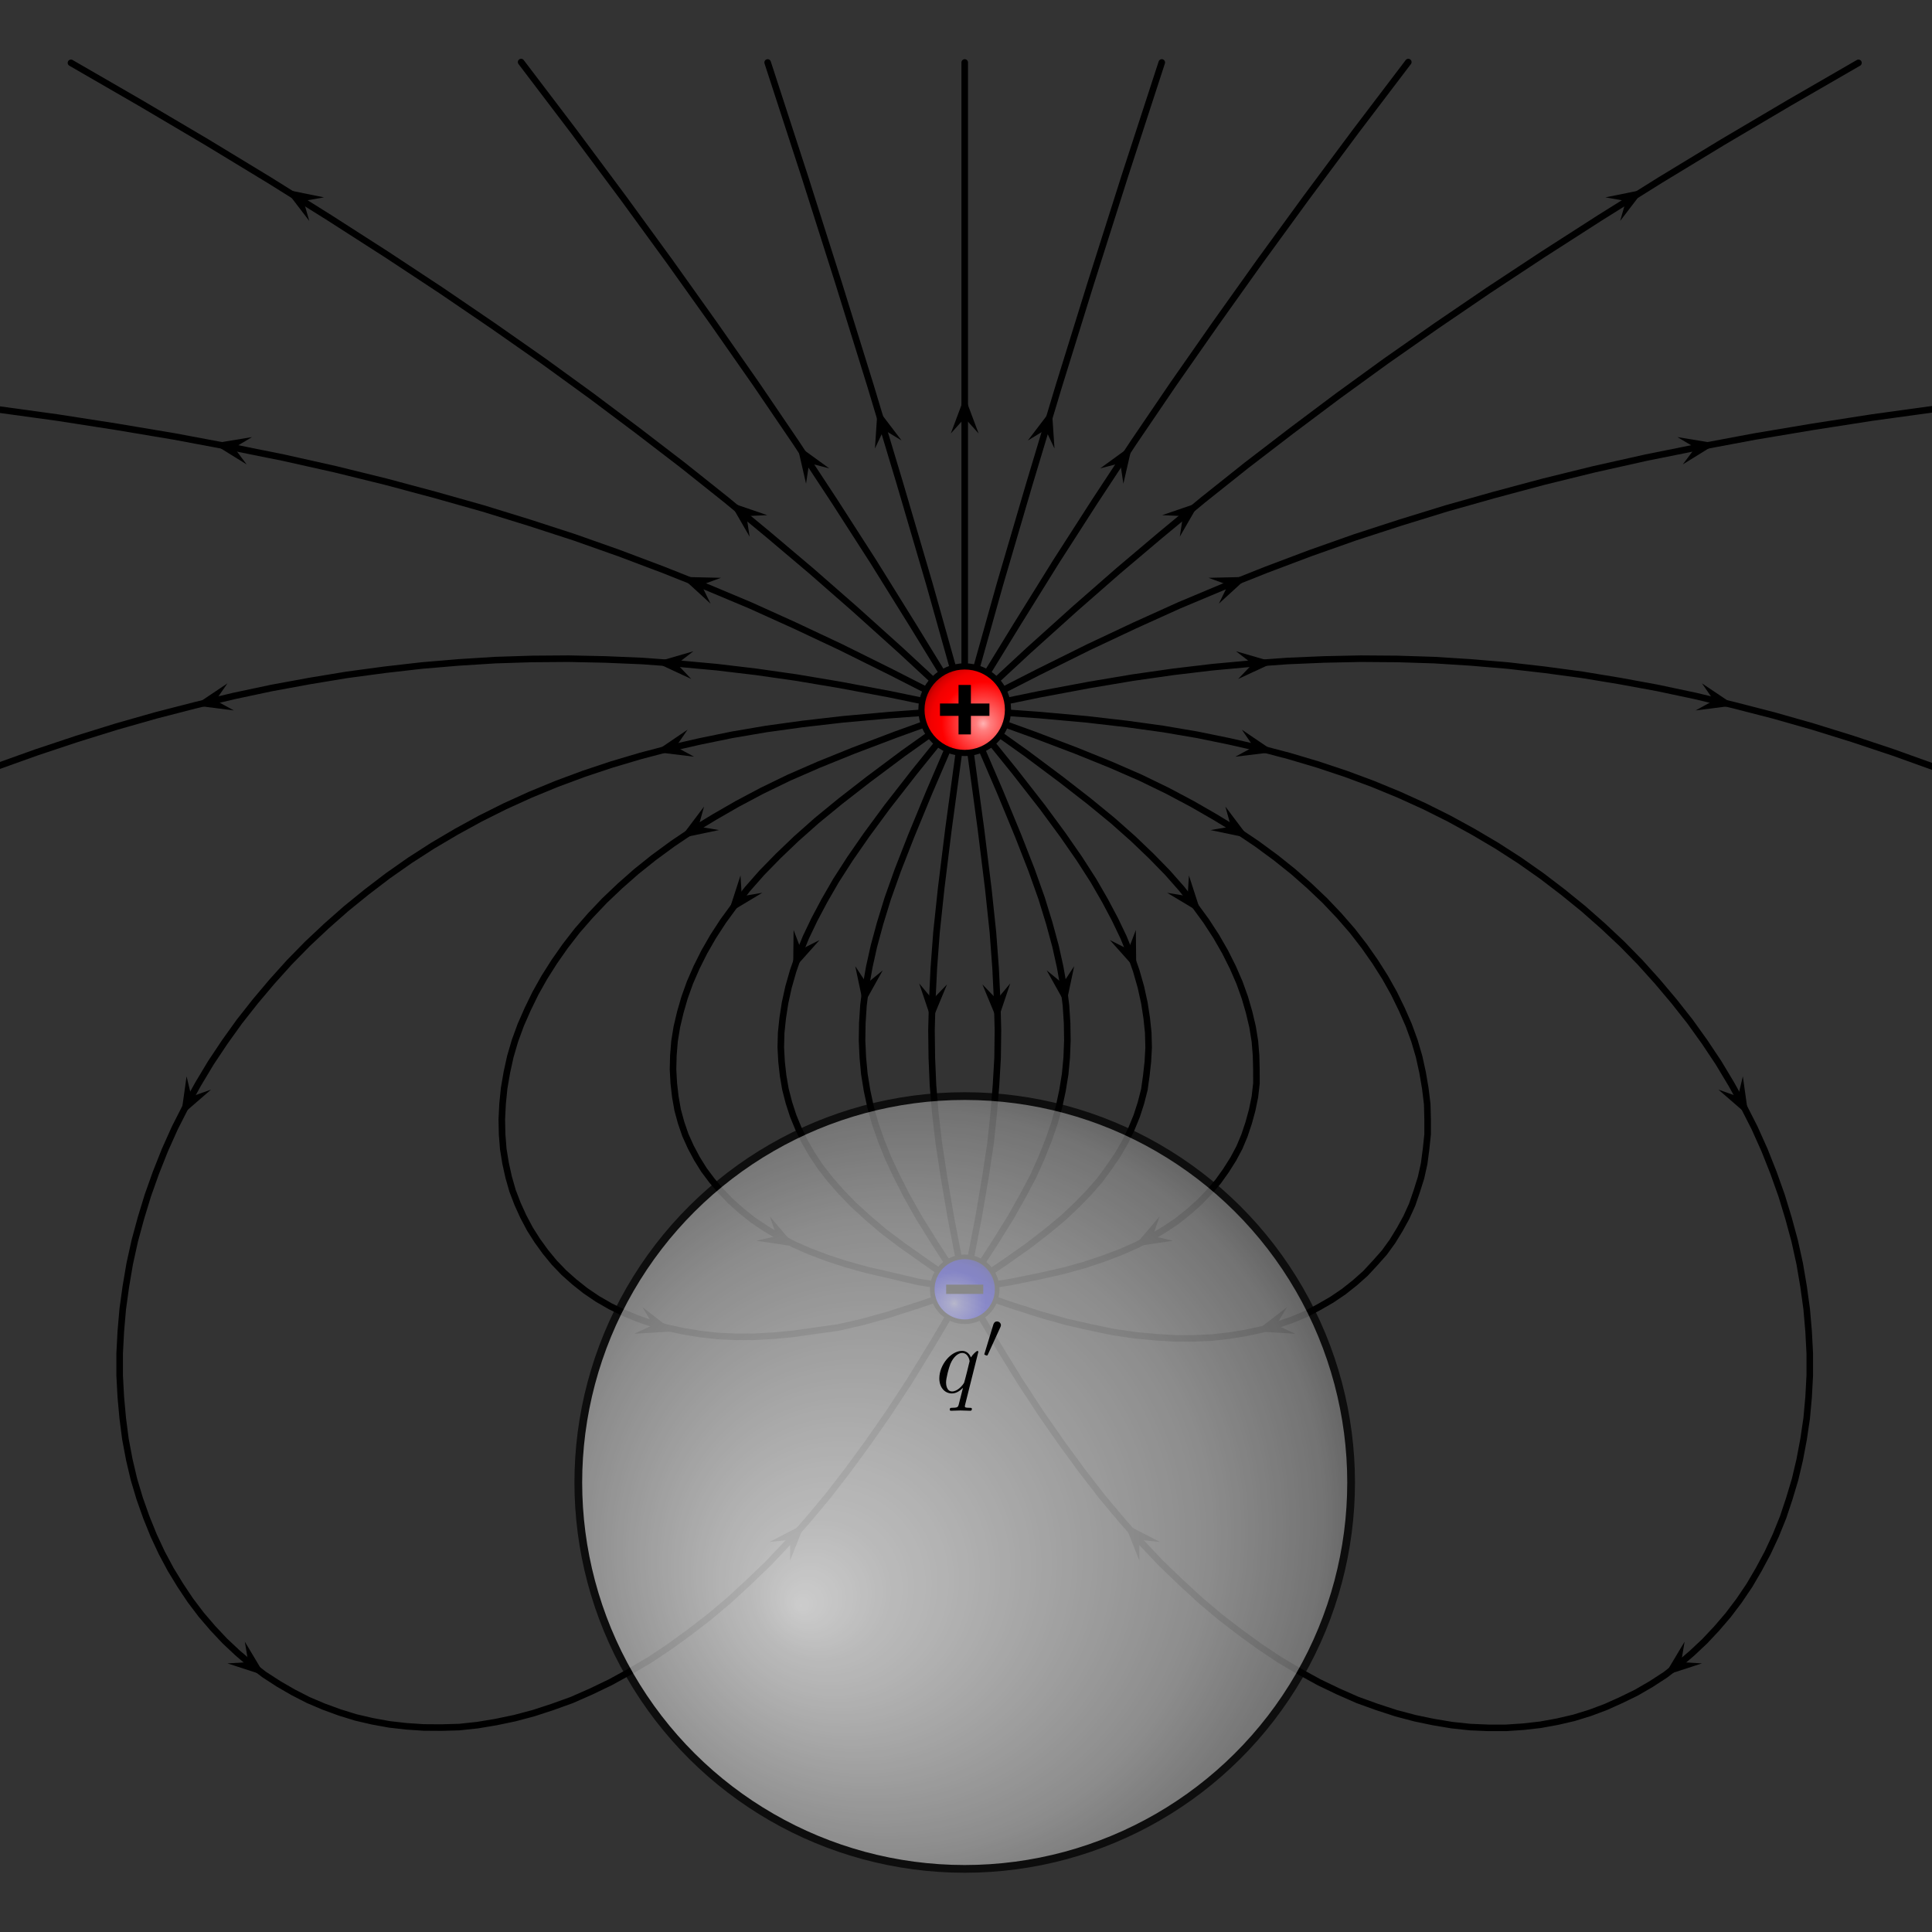<?xml version="1.0" encoding="UTF-8" standalone="no"?>
<svg
   xmlns:ns0="http://www.iki.fi/pav/software/textext/"
   xmlns:dc="http://purl.org/dc/elements/1.1/"
   xmlns:cc="http://creativecommons.org/ns#"
   xmlns:rdf="http://www.w3.org/1999/02/22-rdf-syntax-ns#"
   xmlns:svg="http://www.w3.org/2000/svg"
   xmlns="http://www.w3.org/2000/svg"
   xmlns:xlink="http://www.w3.org/1999/xlink"
   xmlns:sodipodi="http://sodipodi.sourceforge.net/DTD/sodipodi-0.dtd"
   xmlns:inkscape="http://www.inkscape.org/namespaces/inkscape"
   version="1.1"
   width="600"
   height="600"
   id="svg2"
   inkscape:version="0.91 r"
   sodipodi:docname="fig-metodo-imagen-esfera-02.svg">
  <rect width="100%" height="100%" fill="#333333" stroke="none"/>
  <sodipodi:namedview
     pagecolor="#ffffff"
     bordercolor="#666666"
     borderopacity="1"
     objecttolerance="10"
     gridtolerance="10"
     guidetolerance="10"
     inkscape:pageopacity="0"
     inkscape:pageshadow="2"
     inkscape:window-width="1440"
     inkscape:window-height="849"
     id="namedview245"
     showgrid="false"
     inkscape:zoom="1.045"
     inkscape:cx="300"
     inkscape:cy="300"
     inkscape:window-x="0"
     inkscape:window-y="0"
     inkscape:window-maximized="1"
     inkscape:current-layer="symbols" />
  <title
     id="title4">VFPt_metal_ball_grounded_transparent</title>
  <desc
     id="desc6">VFPt_metal_ball_grounded_transparent
created with VectorFieldPlot 1.1
http://commons.wikimedia.org/wiki/User:Geek3/VectorFieldPlot

about: http://commons.wikimedia.org/wiki/File:VFPt_metal_ball_grounded_transparent.svg
rights: GNU Free Documentation license,
        Creative Commons Attribution ShareAlike license
  </desc>
  <defs
     id="defs8">
    <radialGradient
       id="white_spot"
       cx="0.65"
       cy="0.7"
       r="0.75">
      <stop
         stop-color="#ffffff"
         offset="0"
         stop-opacity="0.7"
         id="stop11" />
      <stop
         stop-color="#ffffff"
         offset="0.1"
         stop-opacity="0.5"
         id="stop13" />
      <stop
         stop-color="#ffffff"
         offset="0.6"
         stop-opacity="0"
         id="stop15" />
      <stop
         stop-color="#000000"
         offset="0.6"
         stop-opacity="0"
         id="stop17" />
      <stop
         stop-color="#000000"
         offset="0.75"
         stop-opacity="0.05"
         id="stop19" />
      <stop
         stop-color="#000000"
         offset="0.85"
         stop-opacity="0.15"
         id="stop21" />
      <stop
         stop-color="#000000"
         offset="1"
         stop-opacity="0.5"
         id="stop23" />
    </radialGradient>
    <path
       id="arrow1"
       stroke="none"
       fill="#000000"
       transform="scale(0.008)"
       d="M 0.3,0 L -2.2,2.25 L 3.8,0 L -2.2,-2.25 L 0.3,0 Z" />
    <radialGradient
       inkscape:collect="always"
       xlink:href="#white_spot"
       id="radialGradient3224"
       cx="4.5"
       cy="6"
       r="22.5"
       fx="4.5"
       fy="6"
       gradientUnits="userSpaceOnUse" />
    <radialGradient
       inkscape:collect="always"
       xlink:href="#metal_spot"
       id="radialGradient3228"
       gradientUnits="userSpaceOnUse"
       cx="0.064"
       cy="0.085"
       fx="0.319"
       fy="0.425"
       r="1.169" />
    <radialGradient
       r="22.5"
       fy="6"
       fx="4.5"
       cy="6"
       cx="4.5"
       gradientUnits="userSpaceOnUse"
       id="radialGradient3539"
       xlink:href="#white_spot"
       inkscape:collect="always" />
  </defs>
  <g
     id="image"
     transform="matrix(0,120,120,0,299.6,340.4)">
    <g
       id="fieldlines"
       style="fill:none;stroke:#000000;stroke-width:0.017;stroke-linecap:round;stroke-linejoin:round">
      <g
         id="fieldline1">
        <path
           d="m -1,0 0.309,0.042 0.154,0.019 0.113,0.012 0.094,0.007 0.083,0.004 0.076,0.002 0.072,-9e-4 L -0.028,0.081 0.045,0.075 0.121,0.067 0.207,0.054 0.313,0.036 0.5,0"
           id="path30"
           inkscape:connector-curvature="0" />
        <g
           id="arrows1">
          <use
             xlink:href="#arrow1"
             transform="matrix(1.999,0.068,-0.068,1.999,-0.255,0.083)"
             id="use33"
             x="0"
             y="0"
             width="600"
             height="600" />
        </g>
      </g>
      <g
         id="fieldline2">
        <path
           d="m -1,0 0.214,0.092 0.114,0.047 0.087,0.034 0.073,0.026 0.065,0.02 0.059,0.016 0.054,0.012 0.051,0.009 0.048,0.006 0.046,0.003 0.045,7e-4 L -0.1,0.264 -0.057,0.26 -0.014,0.253 0.028,0.244 0.071,0.232 0.114,0.217 0.159,0.199 0.206,0.178 0.257,0.151 0.314,0.119 0.383,0.076 0.5,0"
           id="path36"
           inkscape:connector-curvature="0" />
        <g
           id="arrows2">
          <use
             xlink:href="#arrow1"
             transform="matrix(1.977,0.3,-0.3,1.977,-0.296,0.253)"
             id="use39"
             x="0"
             y="0"
             width="600"
             height="600" />
        </g>
      </g>
      <g
         id="fieldline3">
        <path
           d="m -1,0 0.161,0.13 0.091,0.071 0.072,0.053 0.062,0.043 0.056,0.036 0.052,0.03 0.049,0.026 0.046,0.022 0.044,0.018 0.043,0.015 0.042,0.012 0.041,0.009 0.039,0.006 0.038,0.004 0.038,0.001 0.037,-0.002 0.036,-0.004 L -0.017,0.465 0.018,0.456 0.052,0.445 0.086,0.431 0.119,0.415 0.152,0.396 0.184,0.374 0.217,0.35 0.249,0.322 0.281,0.291 0.315,0.255 0.349,0.214 0.387,0.165 0.43,0.104 0.5,0"
           id="path42"
           inkscape:connector-curvature="0" />
        <g
           id="arrows3">
          <use
             xlink:href="#arrow1"
             transform="matrix(1.865,0.723,-0.723,1.865,-0.384,0.422)"
             id="use45"
             x="0"
             y="0"
             width="600"
             height="600" />
        </g>
      </g>
      <g
         id="fieldline4">
        <path
           d="m -1,0 0.113,0.159 0.068,0.091 0.056,0.072 0.05,0.061 0.047,0.053 0.045,0.047 0.043,0.042 0.042,0.037 0.042,0.033 0.041,0.03 0.04,0.026 0.04,0.023 0.04,0.02 0.039,0.017 0.039,0.014 0.038,0.011 0.038,0.009 0.037,0.006 0.037,0.003 0.036,9e-4 L -0.033,0.755 0.002,0.751 0.036,0.744 0.069,0.735 0.102,0.724 0.133,0.711 0.163,0.695 0.193,0.676 0.221,0.656 0.248,0.633 0.274,0.608 0.299,0.58 0.323,0.55 0.345,0.517 0.366,0.482 0.386,0.444 0.404,0.403 0.421,0.358 0.437,0.31 0.452,0.256 0.466,0.194 0.481,0.12 0.5,0"
           id="path48"
           inkscape:connector-curvature="0" />
        <g
           id="arrows4">
          <use
             xlink:href="#arrow1"
             transform="matrix(1.565,1.245,-1.245,1.565,-0.521,0.574)"
             id="use51"
             x="0"
             y="0"
             width="600"
             height="600" />
          <use
             xlink:href="#arrow1"
             transform="matrix(0.971,-1.748,1.748,0.971,0.36,0.491)"
             id="use53"
             x="0"
             y="0"
             width="600"
             height="600" />
        </g>
      </g>
      <g
         id="fieldline5">
        <path
           d="m -1,0 0.065,0.18 0.041,0.108 0.036,0.089 0.034,0.078 0.034,0.07 0.034,0.064 0.034,0.059 0.034,0.056 0.035,0.052 0.036,0.049 0.036,0.045 0.037,0.042 0.038,0.04 0.039,0.037 0.039,0.034 0.04,0.031 0.04,0.028 0.041,0.026 0.041,0.023 0.041,0.02 0.041,0.018 0.041,0.015 0.041,0.012 0.041,0.009 0.041,0.007 L 0.021,1.197 0.06,1.198 0.099,1.198 0.137,1.194 0.175,1.189 0.211,1.181 0.246,1.17 0.281,1.158 0.314,1.143 0.345,1.126 0.376,1.107 0.405,1.086 0.432,1.062 0.459,1.037 0.483,1.01 0.506,0.981 0.527,0.95 0.546,0.917 0.564,0.883 0.579,0.847 0.592,0.809 0.604,0.769 0.613,0.727 0.62,0.684 0.625,0.639 0.627,0.593 0.627,0.544 0.624,0.494 0.619,0.441 0.611,0.386 0.599,0.328 0.585,0.266 0.566,0.198 0.541,0.12 0.5,0"
           id="path56"
           inkscape:connector-curvature="0" />
        <g
           id="arrows5">
          <use
             xlink:href="#arrow1"
             transform="matrix(1.072,1.688,-1.688,1.072,-0.7,0.685)"
             id="use59"
             x="0"
             y="0"
             width="600"
             height="600" />
          <use
             xlink:href="#arrow1"
             transform="matrix(0.59,-1.911,1.911,0.59,0.591,0.811)"
             id="use61"
             x="0"
             y="0"
             width="600"
             height="600" />
        </g>
      </g>
      <g
         id="fieldline6">
        <path
           d="m -1,0 0.014,0.194 0.011,0.122 0.012,0.104 0.013,0.094 0.015,0.088 0.017,0.083 0.018,0.079 0.02,0.076 0.022,0.074 0.024,0.072 0.026,0.07 0.028,0.068 0.03,0.066 0.032,0.064 0.034,0.062 0.036,0.061 0.038,0.059 0.04,0.057 0.042,0.055 0.043,0.053 0.045,0.051 0.046,0.049 0.048,0.047 0.05,0.045 0.051,0.043 0.052,0.041 0.053,0.038 0.054,0.036 0.055,0.033 0.056,0.031 0.057,0.029 0.058,0.026 0.058,0.023 0.059,0.021 0.059,0.018 0.059,0.016 0.059,0.013 0.059,0.01 0.058,0.008 0.058,0.005 0.057,0.003 0.057,0 L 0.779,2.184 0.834,2.179 0.888,2.171 0.941,2.161 0.992,2.149 1.042,2.134 1.09,2.118 1.137,2.099 1.182,2.078 1.225,2.055 1.266,2.031 1.306,2.004 1.343,1.976 1.378,1.946 1.411,1.915 1.442,1.882 1.471,1.848 1.498,1.813 1.522,1.776 1.544,1.738 1.563,1.699 1.581,1.659 1.596,1.619 1.609,1.577 1.619,1.534 1.627,1.49 1.632,1.446 1.635,1.401 1.635,1.355 1.633,1.308 1.628,1.261 1.62,1.213 1.61,1.165 1.597,1.116 1.581,1.067 1.563,1.017 1.541,0.967 1.517,0.917 1.489,0.866 1.459,0.815 1.425,0.764 1.388,0.713 1.348,0.661 1.305,0.61 1.258,0.559 1.208,0.507 1.154,0.456 1.096,0.405 1.035,0.354 0.969,0.303 0.898,0.251 0.822,0.198 0.738,0.143 0.642,0.084 0.5,0"
           id="path64"
           inkscape:connector-curvature="0" />
        <g
           id="arrows6">
          <use
             xlink:href="#arrow1"
             transform="matrix(0.47,1.944,-1.944,0.47,-0.905,0.743)"
             id="use67"
             x="0"
             y="0"
             width="600"
             height="600" />
          <use
             xlink:href="#arrow1"
             transform="matrix(1.757,0.956,-0.956,1.757,-0.003,1.999)"
             id="use69"
             x="0"
             y="0"
             width="600"
             height="600" />
          <use
             xlink:href="#arrow1"
             transform="matrix(1.247,-1.563,1.563,1.247,1.462,1.858)"
             id="use71"
             x="0"
             y="0"
             width="600"
             height="600" />
          <use
             xlink:href="#arrow1"
             transform="matrix(-1.483,-1.342,1.342,-1.483,1.152,0.455)"
             id="use73"
             x="0"
             y="0"
             width="600"
             height="600" />
        </g>
      </g>
      <g
         id="fieldline7">
        <path
           d="m -1,0 -0.04,0.194 -0.024,0.128 -0.019,0.113 -0.015,0.105 -0.012,0.101 -0.009,0.098 -0.007,0.096 -0.004,0.095 -0.002,0.095 7e-4,0.095 0.003,0.095 0.006,0.095 0.008,0.095 0.011,0.096 0.013,0.097 0.016,0.097 0.018,0.098 0.021,0.099 0.024,0.1 0.026,0.101 0.029,0.102 0.032,0.103 0.035,0.105 0.038,0.106"
           id="path76"
           inkscape:connector-curvature="0" />
        <g
           id="arrows7">
          <use
             xlink:href="#arrow1"
             transform="matrix(-0.152,1.994,-1.994,-0.152,-1.118,0.74)"
             id="use79"
             x="0"
             y="0"
             width="600"
             height="600" />
          <use
             xlink:href="#arrow1"
             transform="matrix(0.46,1.946,-1.946,0.46,-1.025,1.934)"
             id="use81"
             x="0"
             y="0"
             width="600"
             height="600" />
        </g>
      </g>
      <g
         id="fieldline8">
        <path
           d="M -1,0 -1.097,0.19 -1.162,0.321 -1.218,0.44 -1.27,0.555 -1.317,0.667 -1.362,0.78 -1.405,0.894 -1.446,1.01 -1.484,1.127 -1.521,1.247 -1.556,1.371 -1.59,1.498 -1.622,1.628 -1.652,1.762 -1.68,1.901 -1.707,2.045 -1.732,2.194 -1.756,2.348 -1.778,2.508"
           id="path84"
           inkscape:connector-curvature="0" />
        <g
           id="arrows8">
          <use
             xlink:href="#arrow1"
             transform="matrix(-0.746,1.856,-1.856,-0.746,-1.321,0.677)"
             id="use87"
             x="0"
             y="0"
             width="600"
             height="600" />
          <use
             xlink:href="#arrow1"
             transform="matrix(-0.388,1.962,-1.962,-0.388,-1.677,1.886)"
             id="use89"
             x="0"
             y="0"
             width="600"
             height="600" />
        </g>
      </g>
      <g
         id="fieldline9">
        <path
           d="m -1,0 -0.153,0.165 -0.108,0.12 -0.098,0.112 -0.093,0.11 -0.091,0.11 -0.09,0.113 -0.089,0.116 -0.09,0.12 -0.09,0.124 -0.091,0.13 -0.092,0.135 -0.093,0.141 -0.095,0.148 -0.097,0.155 -0.099,0.163 -0.101,0.171 -0.104,0.18"
           id="path92"
           inkscape:connector-curvature="0" />
        <g
           id="arrows9">
          <use
             xlink:href="#arrow1"
             transform="matrix(-1.271,1.544,-1.544,-1.271,-1.498,0.561)"
             id="use95"
             x="0"
             y="0"
             width="600"
             height="600" />
          <use
             xlink:href="#arrow1"
             transform="matrix(-1.06,1.696,-1.696,-1.06,-2.314,1.707)"
             id="use97"
             x="0"
             y="0"
             width="600"
             height="600" />
        </g>
      </g>
      <g
         id="fieldline10">
        <path
           d="m -1,0 -0.22,0.135 -0.164,0.102 -0.154,0.099 -0.152,0.1 -0.153,0.104 -0.156,0.109 -0.16,0.114 -0.166,0.121 -0.172,0.128 -0.179,0.136"
           id="path100"
           inkscape:connector-curvature="0" />
        <g
           id="arrows10">
          <use
             xlink:href="#arrow1"
             transform="matrix(-1.668,1.103,-1.103,-1.668,-1.634,0.4)"
             id="use103"
             x="0"
             y="0"
             width="600"
             height="600" />
        </g>
      </g>
      <g
         id="fieldline11">
        <path
           d="M -1,0 -1.324,0.091 -1.583,0.167 -1.839,0.244 -2.103,0.326 -2.38,0.414 -2.675,0.51"
           id="path106"
           inkscape:connector-curvature="0" />
        <g
           id="arrows11">
          <use
             xlink:href="#arrow1"
             transform="matrix(-1.915,0.576,-0.576,-1.915,-1.72,0.208)"
             id="use109"
             x="0"
             y="0"
             width="600"
             height="600" />
        </g>
      </g>
      <g
         id="fieldline12">
        <path
           d="M -1,0 -2.675,0"
           id="path112"
           inkscape:connector-curvature="0" />
        <g
           id="arrows12">
          <use
             xlink:href="#arrow1"
             transform="matrix(-2,0,0,-2,-1.75,0)"
             id="use115"
             x="0"
             y="0"
             width="600"
             height="600" />
        </g>
      </g>
      <g
         id="fieldline13">
        <path
           d="M -1,0 -1.324,-0.091 -1.583,-0.167 -1.839,-0.244 -2.103,-0.326 -2.38,-0.414 -2.675,-0.51"
           id="path118"
           inkscape:connector-curvature="0" />
        <g
           id="arrows13">
          <use
             xlink:href="#arrow1"
             transform="matrix(-1.915,-0.576,0.576,-1.915,-1.72,-0.208)"
             id="use121"
             x="0"
             y="0"
             width="600"
             height="600" />
        </g>
      </g>
      <g
         id="fieldline14">
        <path
           d="m -1,0 -0.22,-0.135 -0.164,-0.102 -0.154,-0.099 -0.152,-0.1 -0.153,-0.104 -0.156,-0.109 -0.16,-0.114 -0.166,-0.121 -0.172,-0.128 -0.179,-0.136"
           id="path124"
           inkscape:connector-curvature="0" />
        <g
           id="arrows14">
          <use
             xlink:href="#arrow1"
             transform="matrix(-1.668,-1.103,1.103,-1.668,-1.634,-0.4)"
             id="use127"
             x="0"
             y="0"
             width="600"
             height="600" />
        </g>
      </g>
      <g
         id="fieldline15">
        <path
           d="m -1,0 -0.153,-0.165 -0.108,-0.12 -0.098,-0.112 -0.093,-0.11 -0.091,-0.11 -0.09,-0.113 -0.089,-0.116 -0.09,-0.12 -0.09,-0.124 -0.091,-0.13 -0.092,-0.135 -0.093,-0.141 -0.095,-0.148 -0.097,-0.155 -0.099,-0.163 -0.101,-0.171 -0.104,-0.18"
           id="path130"
           inkscape:connector-curvature="0" />
        <g
           id="arrows15">
          <use
             xlink:href="#arrow1"
             transform="matrix(-1.271,-1.544,1.544,-1.271,-1.498,-0.561)"
             id="use133"
             x="0"
             y="0"
             width="600"
             height="600" />
          <use
             xlink:href="#arrow1"
             transform="matrix(-1.06,-1.696,1.696,-1.06,-2.314,-1.707)"
             id="use135"
             x="0"
             y="0"
             width="600"
             height="600" />
        </g>
      </g>
      <g
         id="fieldline16">
        <path
           d="M -1,0 -1.097,-0.19 -1.162,-0.321 -1.218,-0.44 -1.27,-0.555 -1.317,-0.667 -1.362,-0.78 -1.405,-0.894 -1.446,-1.01 -1.484,-1.127 -1.521,-1.247 -1.556,-1.371 -1.59,-1.498 -1.622,-1.628 -1.652,-1.762 -1.68,-1.901 -1.707,-2.045 -1.732,-2.194 -1.756,-2.348 -1.778,-2.508"
           id="path138"
           inkscape:connector-curvature="0" />
        <g
           id="arrows16">
          <use
             xlink:href="#arrow1"
             transform="matrix(-0.746,-1.856,1.856,-0.746,-1.321,-0.677)"
             id="use141"
             x="0"
             y="0"
             width="600"
             height="600" />
          <use
             xlink:href="#arrow1"
             transform="matrix(-0.388,-1.962,1.962,-0.388,-1.677,-1.886)"
             id="use143"
             x="0"
             y="0"
             width="600"
             height="600" />
        </g>
      </g>
      <g
         id="fieldline17">
        <path
           d="m -1,0 -0.04,-0.194 -0.024,-0.128 -0.019,-0.113 -0.015,-0.105 -0.012,-0.101 -0.009,-0.098 -0.007,-0.096 -0.004,-0.095 -0.002,-0.095 7e-4,-0.095 0.003,-0.095 0.006,-0.095 0.008,-0.095 0.011,-0.096 0.013,-0.097 0.016,-0.097 0.018,-0.098 0.021,-0.099 0.024,-0.1 0.026,-0.101 0.029,-0.102 0.032,-0.103 0.035,-0.105 0.038,-0.106"
           id="path146"
           inkscape:connector-curvature="0" />
        <g
           id="arrows17">
          <use
             xlink:href="#arrow1"
             transform="matrix(-0.152,-1.994,1.994,-0.152,-1.118,-0.74)"
             id="use149"
             x="0"
             y="0"
             width="600"
             height="600" />
          <use
             xlink:href="#arrow1"
             transform="matrix(0.46,-1.946,1.946,0.46,-1.025,-1.934)"
             id="use151"
             x="0"
             y="0"
             width="600"
             height="600" />
        </g>
      </g>
      <g
         id="fieldline18">
        <path
           d="m -1,0 0.014,-0.194 0.011,-0.122 0.012,-0.104 0.013,-0.094 0.015,-0.088 0.017,-0.083 0.018,-0.079 0.02,-0.076 0.022,-0.074 0.024,-0.072 0.026,-0.07 0.028,-0.068 0.03,-0.066 0.032,-0.064 0.034,-0.062 0.036,-0.061 0.038,-0.059 0.04,-0.057 0.042,-0.055 0.043,-0.053 0.045,-0.051 0.046,-0.049 0.048,-0.047 0.05,-0.045 0.051,-0.043 0.052,-0.041 0.053,-0.038 0.054,-0.036 0.055,-0.033 0.056,-0.031 0.057,-0.029 0.058,-0.026 0.058,-0.023 0.059,-0.021 0.059,-0.018 0.059,-0.016 0.059,-0.013 0.059,-0.01 0.058,-0.008 0.058,-0.005 0.057,-0.003 0.057,0 0.056,0.003 0.055,0.005 0.054,0.007 0.053,0.01 0.051,0.012 0.05,0.015 0.048,0.017 0.047,0.019 0.045,0.021 0.043,0.023 0.041,0.025 0.039,0.026 0.037,0.028 0.035,0.03 0.033,0.031 0.031,0.033 0.029,0.034 0.027,0.035 0.024,0.037 0.022,0.038 0.02,0.039 0.017,0.04 0.015,0.041 0.013,0.042 0.01,0.043 0.008,0.044 0.005,0.044 0.003,0.045 3e-4,0.046 L 1.633,-1.308 1.628,-1.261 1.62,-1.213 1.61,-1.165 1.597,-1.116 1.581,-1.067 1.563,-1.017 1.541,-0.967 1.517,-0.917 1.489,-0.866 1.459,-0.815 1.425,-0.764 1.388,-0.713 1.348,-0.661 1.305,-0.61 1.258,-0.559 1.208,-0.507 1.154,-0.456 1.096,-0.405 1.035,-0.354 0.969,-0.303 0.898,-0.251 0.822,-0.198 0.738,-0.143 0.642,-0.084 0.5,0"
           id="path154"
           inkscape:connector-curvature="0" />
        <g
           id="arrows18">
          <use
             xlink:href="#arrow1"
             transform="matrix(0.47,-1.944,1.944,0.47,-0.905,-0.743)"
             id="use157"
             x="0"
             y="0"
             width="600"
             height="600" />
          <use
             xlink:href="#arrow1"
             transform="matrix(1.757,-0.956,0.956,1.757,-0.003,-1.999)"
             id="use159"
             x="0"
             y="0"
             width="600"
             height="600" />
          <use
             xlink:href="#arrow1"
             transform="matrix(1.247,1.563,-1.563,1.247,1.462,-1.858)"
             id="use161"
             x="0"
             y="0"
             width="600"
             height="600" />
          <use
             xlink:href="#arrow1"
             transform="matrix(-1.483,1.342,-1.342,-1.483,1.152,-0.455)"
             id="use163"
             x="0"
             y="0"
             width="600"
             height="600" />
        </g>
      </g>
      <g
         id="fieldline19">
        <path
           d="m -1,0 0.065,-0.18 0.041,-0.108 0.036,-0.089 0.034,-0.078 0.034,-0.07 0.034,-0.064 0.034,-0.059 0.034,-0.056 0.035,-0.052 0.036,-0.049 0.036,-0.045 0.037,-0.042 0.038,-0.04 0.039,-0.037 0.039,-0.034 0.04,-0.031 0.04,-0.028 0.041,-0.026 0.041,-0.023 0.041,-0.02 0.041,-0.018 0.041,-0.015 0.041,-0.012 0.041,-0.009 0.041,-0.007 0.04,-0.004 0.04,-0.002 0.039,8e-4 0.038,0.003 0.037,0.006 0.036,0.008 0.035,0.01 0.034,0.013 0.033,0.015 0.032,0.017 0.03,0.019 0.029,0.021 0.028,0.023 0.026,0.025 0.024,0.027 0.023,0.029 0.021,0.031 0.019,0.033 0.017,0.035 0.015,0.036 0.013,0.038 0.011,0.04 0.009,0.042 0.007,0.043 0.005,0.045 0.002,0.047 -10e-5,0.048 -0.003,0.051 -0.005,0.052 -0.008,0.055 L 0.599,-0.328 0.585,-0.266 0.566,-0.198 0.541,-0.12 0.5,0"
           id="path166"
           inkscape:connector-curvature="0" />
        <g
           id="arrows19">
          <use
             xlink:href="#arrow1"
             transform="matrix(1.072,-1.688,1.688,1.072,-0.7,-0.685)"
             id="use169"
             x="0"
             y="0"
             width="600"
             height="600" />
          <use
             xlink:href="#arrow1"
             transform="matrix(0.59,1.911,-1.911,0.59,0.591,-0.811)"
             id="use171"
             x="0"
             y="0"
             width="600"
             height="600" />
        </g>
      </g>
      <g
         id="fieldline20">
        <path
           d="m -1,0 0.113,-0.159 0.068,-0.091 0.056,-0.072 0.05,-0.061 0.047,-0.053 0.045,-0.047 0.043,-0.042 0.042,-0.037 0.042,-0.033 0.041,-0.03 0.04,-0.026 0.04,-0.023 0.04,-0.02 0.039,-0.017 0.039,-0.014 0.038,-0.011 0.038,-0.009 0.037,-0.006 0.037,-0.003 0.036,-9e-4 0.036,0.002 0.035,0.004 0.034,0.006 0.033,0.009 0.032,0.011 0.031,0.014 0.03,0.016 0.029,0.018 0.028,0.021 0.027,0.023 0.026,0.025 0.025,0.028 0.024,0.03 0.022,0.033 0.021,0.035 0.02,0.038 0.018,0.041 0.017,0.045 0.016,0.049 0.015,0.054 0.014,0.061 L 0.481,-0.12 0.5,0"
           id="path174"
           inkscape:connector-curvature="0" />
        <g
           id="arrows20">
          <use
             xlink:href="#arrow1"
             transform="matrix(1.565,-1.245,1.245,1.565,-0.521,-0.574)"
             id="use177"
             x="0"
             y="0"
             width="600"
             height="600" />
          <use
             xlink:href="#arrow1"
             transform="matrix(0.971,1.748,-1.748,0.971,0.36,-0.491)"
             id="use179"
             x="0"
             y="0"
             width="600"
             height="600" />
        </g>
      </g>
      <g
         id="fieldline21">
        <path
           d="m -1,0 0.161,-0.13 0.091,-0.071 0.072,-0.053 0.062,-0.043 0.056,-0.036 0.052,-0.03 0.049,-0.026 0.046,-0.022 0.044,-0.018 0.043,-0.015 0.042,-0.012 0.041,-0.009 0.039,-0.006 0.038,-0.004 0.038,-0.001 0.037,0.002 0.036,0.004 0.035,0.006 0.035,0.009 0.034,0.011 0.034,0.014 0.033,0.016 0.033,0.019 0.033,0.022 0.032,0.025 0.032,0.028 0.033,0.032 0.033,0.036 0.035,0.041 0.037,0.049 0.043,0.061 L 0.5,0"
           id="path182"
           inkscape:connector-curvature="0" />
        <g
           id="arrows21">
          <use
             xlink:href="#arrow1"
             transform="matrix(1.865,-0.723,0.723,1.865,-0.384,-0.422)"
             id="use185"
             x="0"
             y="0"
             width="600"
             height="600" />
        </g>
      </g>
      <g
         id="fieldline22">
        <path
           d="m -1,0 0.214,-0.092 0.114,-0.047 0.087,-0.034 0.073,-0.026 0.065,-0.02 0.059,-0.016 0.054,-0.012 0.051,-0.009 0.048,-0.006 0.046,-0.003 0.045,-7e-4 0.044,0.002 0.043,0.004 0.043,0.007 0.042,0.009 0.043,0.012 0.043,0.015 0.045,0.018 0.047,0.022 0.051,0.026 0.057,0.032 0.069,0.043 L 0.5,0"
           id="path188"
           inkscape:connector-curvature="0" />
        <g
           id="arrows22">
          <use
             xlink:href="#arrow1"
             transform="matrix(1.977,-0.3,0.3,1.977,-0.296,-0.253)"
             id="use191"
             x="0"
             y="0"
             width="600"
             height="600" />
        </g>
      </g>
      <g
         id="fieldline23">
        <path
           d="m -1,0 0.309,-0.042 0.154,-0.019 0.113,-0.012 0.094,-0.007 0.083,-0.004 0.076,-0.002 0.072,9e-4 0.071,0.003 0.072,0.006 0.077,0.009 0.086,0.013 0.106,0.018 L 0.5,0"
           id="path194"
           inkscape:connector-curvature="0" />
        <g
           id="arrows23">
          <use
             xlink:href="#arrow1"
             transform="matrix(1.999,-0.068,0.068,1.999,-0.255,-0.083)"
             id="use197"
             x="0"
             y="0"
             width="600"
             height="600" />
        </g>
      </g>
    </g>
    <g
       id="symbols">
      <g
         id="charge1"
         transform="matrix(0.008,0,0,0.008,-1,0)">
        <circle
           style="fill:#ff0000;stroke:none"
           cx="0"
           cy="0"
           r="14"
           id="circle201"
           sodipodi:cx="0"
           sodipodi:cy="0"
           sodipodi:rx="14"
           sodipodi:ry="14" />
        <circle
           cx="0"
           cy="0"
           r="14"
           style="fill:url(#radialGradient3224);stroke:#000000;stroke-width:2"
           id="circle203"
           sodipodi:cx="0"
           sodipodi:cy="0"
           sodipodi:rx="14"
           sodipodi:ry="14" />
        <path
           d="M 2,2 V 8 H -2 V 2 h -6 v -4 h 6 v -6 h 4 v 6 H 8 V 2 H 2 z"
           style="fill:#000000;stroke:none"
           id="path205"
           inkscape:connector-curvature="0" />
      </g>
      <g
         id="charge2"
         transform="matrix(0,-0.006,0.006,0,0.5,0)">
        <circle
           style="fill:#0000ff;stroke:none"
           cx="0"
           cy="0"
           r="14"
           id="circle208"
           sodipodi:cx="0"
           sodipodi:cy="0"
           sodipodi:rx="14"
           sodipodi:ry="14" />
        <circle
           cx="0"
           cy="0"
           r="14"
           style="fill:url(#radialGradient3539);stroke:#000000;stroke-width:2"
           id="circle210"
           sodipodi:cx="0"
           sodipodi:cy="0"
           sodipodi:rx="14"
           sodipodi:ry="14" />
        <path
           d="M 8,2 H -8 V -2 H 8 v 4 z"
           style="fill:#000000;stroke:none"
           id="path212"
           inkscape:connector-curvature="0" />
      </g>
      <g
         style="opacity:0.75;fill:none;stroke:#000000;stroke-linecap:square"
         id="metal_ball"
         transform="matrix(1,0,0,-1,1,0)">
        <linearGradient
           y2="1"
           gradientUnits="objectBoundingBox"
           y1="0"
           x2="0"
           x1="0"
           id="rod_shade">
          <stop
             stop-color="#666"
             offset="0"
             id="stop216" />
          <stop
             stop-color="#ddd"
             offset="0.6"
             id="stop218" />
          <stop
             stop-color="#fff"
             offset="0.7"
             id="stop220" />
          <stop
             stop-color="#ccc"
             offset="0.75"
             id="stop222" />
          <stop
             stop-color="#888"
             offset="1"
             id="stop224" />
        </linearGradient>
        <radialGradient
           fx="0.65"
           fy="0.7"
           gradientUnits="objectBoundingBox"
           cy="0.54"
           cx="0.53"
           r="0.55"
           id="metal_spot">
          <stop
             stop-color="#fff"
             offset="0"
             id="stop229" />
          <stop
             stop-color="#e7e7e7"
             offset="0.15"
             id="stop231" />
          <stop
             stop-color="#ddd"
             offset="0.25"
             id="stop233" />
          <stop
             stop-color="#aaa"
             offset="0.7"
             id="stop235" />
          <stop
             stop-color="#888"
             offset="0.9"
             id="stop237" />
          <stop
             stop-color="#666"
             offset="1"
             id="stop239" />
        </radialGradient>
        <circle
           cy="0"
           cx="0"
           r="1"
           style="fill:url(#radialGradient3228);stroke-width:0.02"
           id="circle241" />
        <g
           style="stroke-width:0.017"
           id="g243" />
      </g>
    </g>
  </g>
  <g
     style="font-style:normal;font-variant:normal;font-weight:normal;font-stretch:normal;letter-spacing:normal;word-spacing:normal;text-anchor:start;fill:none;stroke:#000000;stroke-linecap:butt;stroke-linejoin:miter;stroke-miterlimit:10.433;stroke-opacity:1;stroke-dasharray:none;stroke-dashoffset:0"
     ns0:preamble=""
     ns0:text="$q\'$"
     word-spacing="normal"
     letter-spacing="normal"
     font-size-adjust="none"
     font-stretch="normal"
     font-weight="normal"
     font-variant="normal"
     font-style="normal"
     stroke-miterlimit="10.433"
     xml:space="preserve"
     transform="matrix(2.949,0,0,-2.938,-368.365,2509.967)"
     id="content"><path
       id="path3696"
       d="m 227.94,711.41 0,0.01 0,0 0,0.01 0,0 0,0 -0.01,0.01 0,0 0,0.01 0,0 0,0 0,0.01 -0.01,0 0,0.01 0,0 0,0.01 -0.01,0 0,0 0,0.01 -0.01,0 0,0 0,0.01 -0.01,0 0,0 -0.01,0 0,0.01 -0.01,0 0,0 -0.01,0 0,0 -0.01,0 -0.01,0 0,0 c -0.11,0 -0.51,-0.39 -0.68,-0.68 -0.22,0.53 -0.61,0.69 -0.93,0.69 v -0.22 c 0.65,0 0.79,-0.8 0.79,-0.87 0,-0.06 -0.55,-2.24 -0.58,-2.28 -0.15,-0.28 -0.7,-0.92 -1.26,-0.92 h 0 c -0.6,0 -0.64,0.77 -0.64,0.94 0,0.48 0.29,1.56 0.46,1.98 0.31,0.74 0.82,1.15 1.23,1.15 v 0.22 c -1.17,0 -2.4,-1.47 -2.4,-2.91 0,-0.98 0.59,-1.59 1.32,-1.59 0.42,0 0.81,0.23 1.17,0.59 -0.09,-0.35 -0.42,-1.69 -0.45,-1.78 -0.08,-0.28 -0.16,-0.32 -0.71,-0.33 -0.13,0 -0.23,0 -0.23,-0.2 0,-0.01 0,-0.11 0.13,-0.11 0.32,0 0.67,0.03 0.99,0.03 0.34,0 0.7,-0.03 1.03,-0.03 0.05,0 0.18,0 0.18,0.2 0,0.11 -0.1,0.11 -0.26,0.11 -0.48,0 -0.48,0.07 -0.48,0.16 0,0.07 0.02,0.13 0.04,0.22 z"
       inkscape:connector-curvature="0"
       style="fill:#000000;stroke-width:0" /><path
       id="path3698"
       d="m 230.26,714.02 0,0.01 0.01,0.01 0,0.01 0.01,0.01 0,0.01 0,0.01 0.01,0.01 0,0.01 0,0.01 0.01,0.01 0,0 0,0.01 0,0.01 0.01,0.01 0,0 0,0.01 0,0.01 0,0 0,0.01 0,0 0,0.01 0.01,0.01 0,0 0,0.01 0,0.01 0,0.01 0,0.01 0,0 c 0,0.22 -0.2,0.39 -0.41,0.39 -0.27,0 -0.35,-0.22 -0.39,-0.33 l -0.91,-3.01 c -0.01,-0.01 -0.04,-0.11 -0.04,-0.11 0,-0.09 0.22,-0.15 0.27,-0.15 0.05,0 0.06,0.01 0.11,0.11 z"
       inkscape:connector-curvature="0"
       style="fill:#000000;stroke-width:0" /></g></svg>
